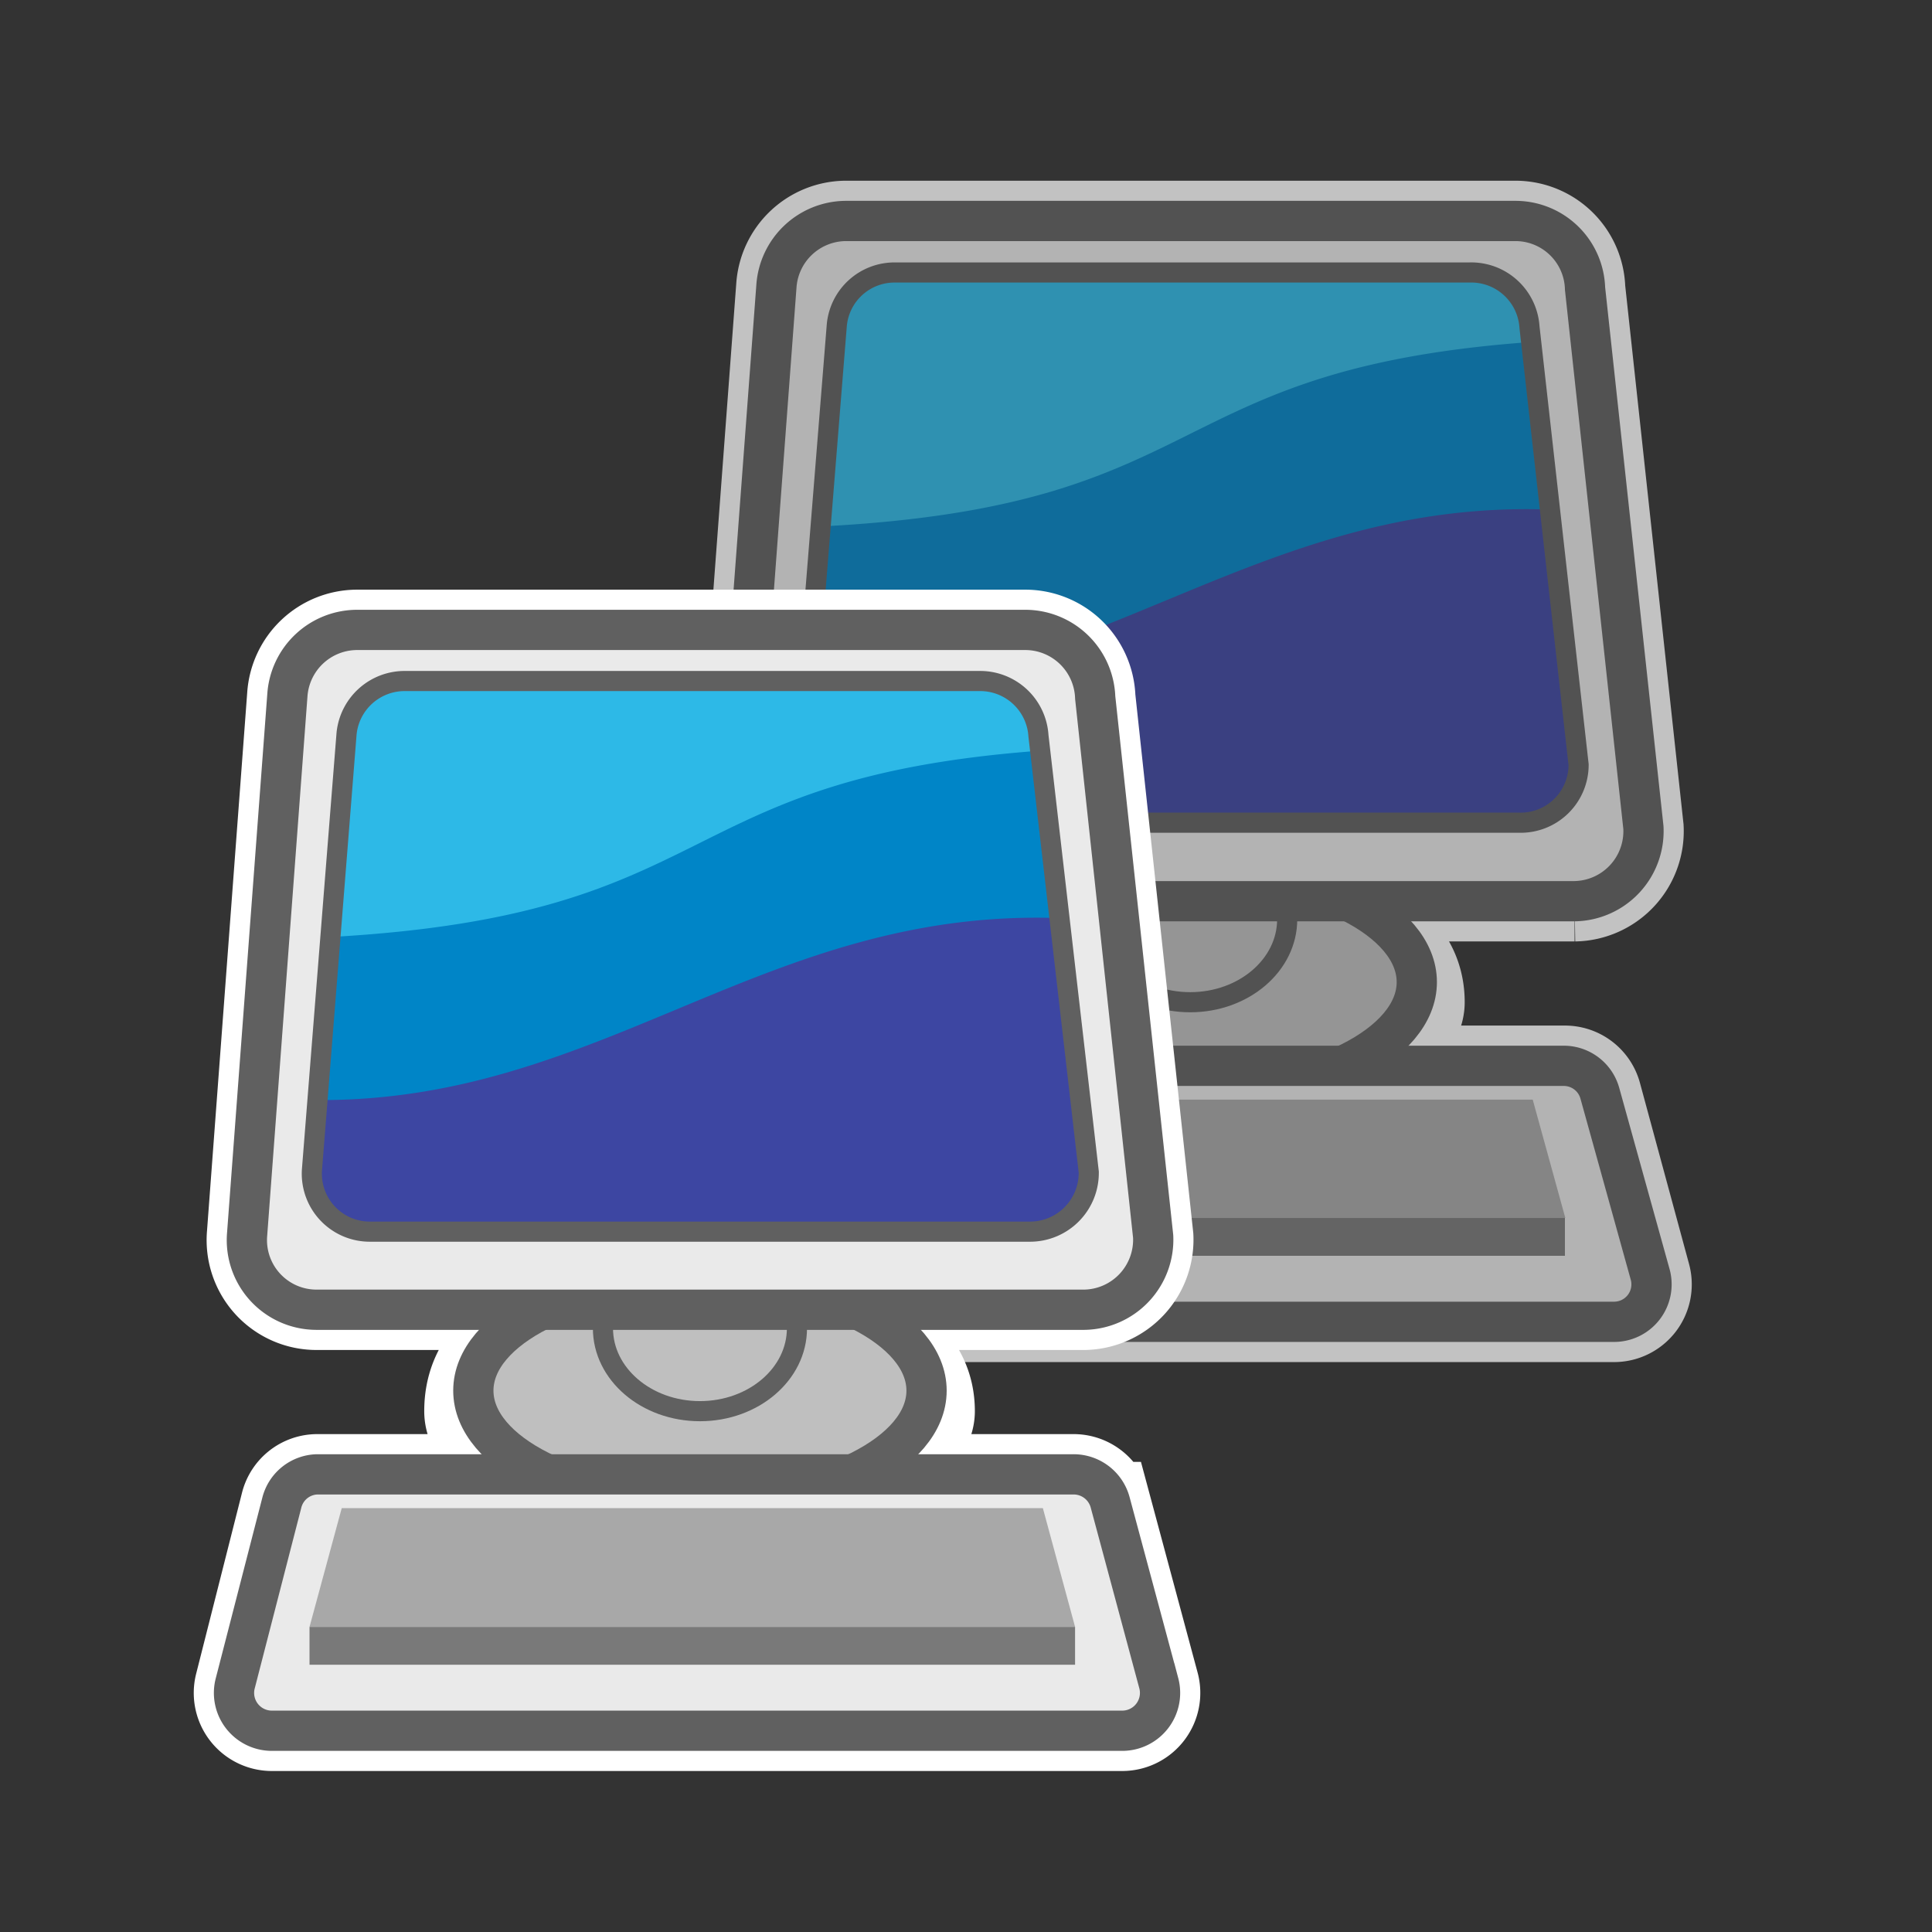 <svg  width="48" height="48" xmlns="http://www.w3.org/2000/svg" viewBox="0 0 48 48"><rect x="0" y="0" width="48" height="48" fill="#333333" stroke="none"/><defs><style>.a{opacity:0.7;}.b,.d{fill:none;}.b{stroke:#fff;stroke-width:2px;}.b,.c,.d,.e{stroke-miterlimit:10;}.c{fill:#bfbfbf;}.c,.d,.e{stroke:#606060;}.d{stroke-width:0.5px;}.e{fill:#eaeaea;}.f{fill:#3d46a2;}.g{fill:#a8a8a8;}.h{fill:#797979;}.i{fill:#0085c7;}.j{fill:#2db9e7;}</style></defs><g class="a"><path class="b" d="M41,31.67l-1.22-4.5a.93.93,0,0,0-.9-.69H33.93c.91-.43,1.46-1,1.46-1.58,0-1.26-1-2.07-2.56-2.51h6.29a1.74,1.74,0,0,0,1.71-1.83L39.38,7.17a1.73,1.73,0,0,0-1.71-1.68H21a1.74,1.74,0,0,0-1.71,1.62l-1,13.39A1.74,1.74,0,0,0,20,22.39h6c-1.44.44-2.31,1.25-2.31,2.51,0,.6.55,1.15,1.46,1.58H20.06a.92.92,0,0,0-.9.7L18,31.68a.93.93,0,0,0,.91,1.16H40.07A.93.93,0,0,0,41,31.67Z"/><ellipse class="c" cx="29.57" cy="24.4" rx="5.63" ry="2.82"/><ellipse class="d" cx="29.57" cy="22.84" rx="2.41" ry="2.06"/><path class="e" d="M37.67,5.49H21a1.74,1.74,0,0,0-1.71,1.62l-1,13.39A1.74,1.74,0,0,0,20,22.39H39.12a1.74,1.74,0,0,0,1.71-1.83L39.38,7.17A1.73,1.73,0,0,0,37.67,5.49Z"/><path class="f" d="M36.51,6.77H22.25a1.44,1.44,0,0,0-1.46,1.31l-.87,10.83a1.44,1.44,0,0,0,1.47,1.53H37.75A1.44,1.44,0,0,0,39.22,19L38,8.13A1.45,1.45,0,0,0,36.51,6.77Z"/><path class="e" d="M20.06,26.48H38.85a.93.93,0,0,1,.9.69L41,31.67a.93.93,0,0,1-.9,1.17H18.93A.93.93,0,0,1,18,31.68l1.14-4.5A.92.92,0,0,1,20.06,26.48Z"/><polygon class="g" points="38.89 30.26 19.86 30.26 20.67 27.32 38.08 27.32 38.89 30.26"/><rect class="h" x="19.86" y="30.26" width="19.02" height="0.94"/><path class="i" d="M22.25,6.77a1.44,1.44,0,0,0-1.46,1.31l-.73,9.1c7.1,0,11.12-4.78,18.44-4.52L38,8.13a1.45,1.45,0,0,0-1.47-1.36Z"/><path class="j" d="M38,8.5l0-.37a1.45,1.45,0,0,0-1.47-1.36H22.25a1.44,1.44,0,0,0-1.46,1.31l-.41,5C30.25,12.58,28.72,9.18,38,8.5Z"/><path class="d" d="M36.51,6.77H22.25a1.44,1.44,0,0,0-1.46,1.31l-.87,10.83a1.44,1.44,0,0,0,1.47,1.53H37.75A1.44,1.44,0,0,0,39.22,19L38,8.13A1.45,1.45,0,0,0,36.51,6.77Z"/></g><path class="b" d="M28.79,41.82l-1.21-4.5a.94.94,0,0,0-.91-.69H21.75c.91-.42,1.47-1,1.47-1.57,0-1.26-1-2.08-2.57-2.52h6.29a1.74,1.74,0,0,0,1.71-1.82L27.21,17.33a1.74,1.74,0,0,0-1.72-1.68H8.86a1.74,1.74,0,0,0-1.72,1.62l-1,13.39a1.73,1.73,0,0,0,1.71,1.88h6c-1.44.44-2.31,1.26-2.31,2.52,0,.6.55,1.15,1.47,1.57H7.88a.93.93,0,0,0-.9.71l-1.14,4.5A.94.94,0,0,0,6.75,43H27.89A.94.94,0,0,0,28.79,41.82Z"/><ellipse class="c" cx="17.39" cy="34.55" rx="5.63" ry="2.82"/><ellipse class="d" cx="17.39" cy="33" rx="2.41" ry="2.06"/><path class="e" d="M25.49,15.65H8.86a1.74,1.74,0,0,0-1.72,1.62l-1,13.39a1.73,1.73,0,0,0,1.71,1.88H26.94a1.74,1.74,0,0,0,1.71-1.82L27.21,17.33A1.74,1.74,0,0,0,25.49,15.65Z"/><path class="f" d="M24.33,16.92H10.08a1.45,1.45,0,0,0-1.47,1.31L7.75,29.07A1.44,1.44,0,0,0,9.21,30.6H25.57a1.46,1.46,0,0,0,1.48-1.48L25.8,18.28A1.45,1.45,0,0,0,24.33,16.92Z"/><path class="e" d="M7.88,36.63H26.67a.94.94,0,0,1,.91.69l1.21,4.5a.94.94,0,0,1-.9,1.18H6.75a.94.94,0,0,1-.91-1.16L7,37.34A.93.93,0,0,1,7.88,36.63Z"/><polygon class="g" points="26.71 40.42 7.69 40.42 8.49 37.47 25.91 37.47 26.71 40.42"/><rect class="h" x="7.69" y="40.42" width="19.02" height="0.94"/><path class="i" d="M10.08,16.92a1.45,1.45,0,0,0-1.47,1.31l-.73,9.1c7.1.05,11.12-4.78,18.44-4.52l-.52-4.53a1.45,1.45,0,0,0-1.47-1.36Z"/><path class="j" d="M25.85,18.65l-.05-.37a1.45,1.45,0,0,0-1.47-1.36H10.08a1.45,1.45,0,0,0-1.47,1.31l-.4,5.05C18.07,22.73,16.54,19.34,25.85,18.65Z"/><path class="d" d="M24.33,16.92H10.08a1.45,1.45,0,0,0-1.47,1.31L7.75,29.07A1.44,1.44,0,0,0,9.21,30.6H25.57a1.46,1.46,0,0,0,1.48-1.48L25.8,18.28A1.45,1.45,0,0,0,24.33,16.92Z"/></svg>
